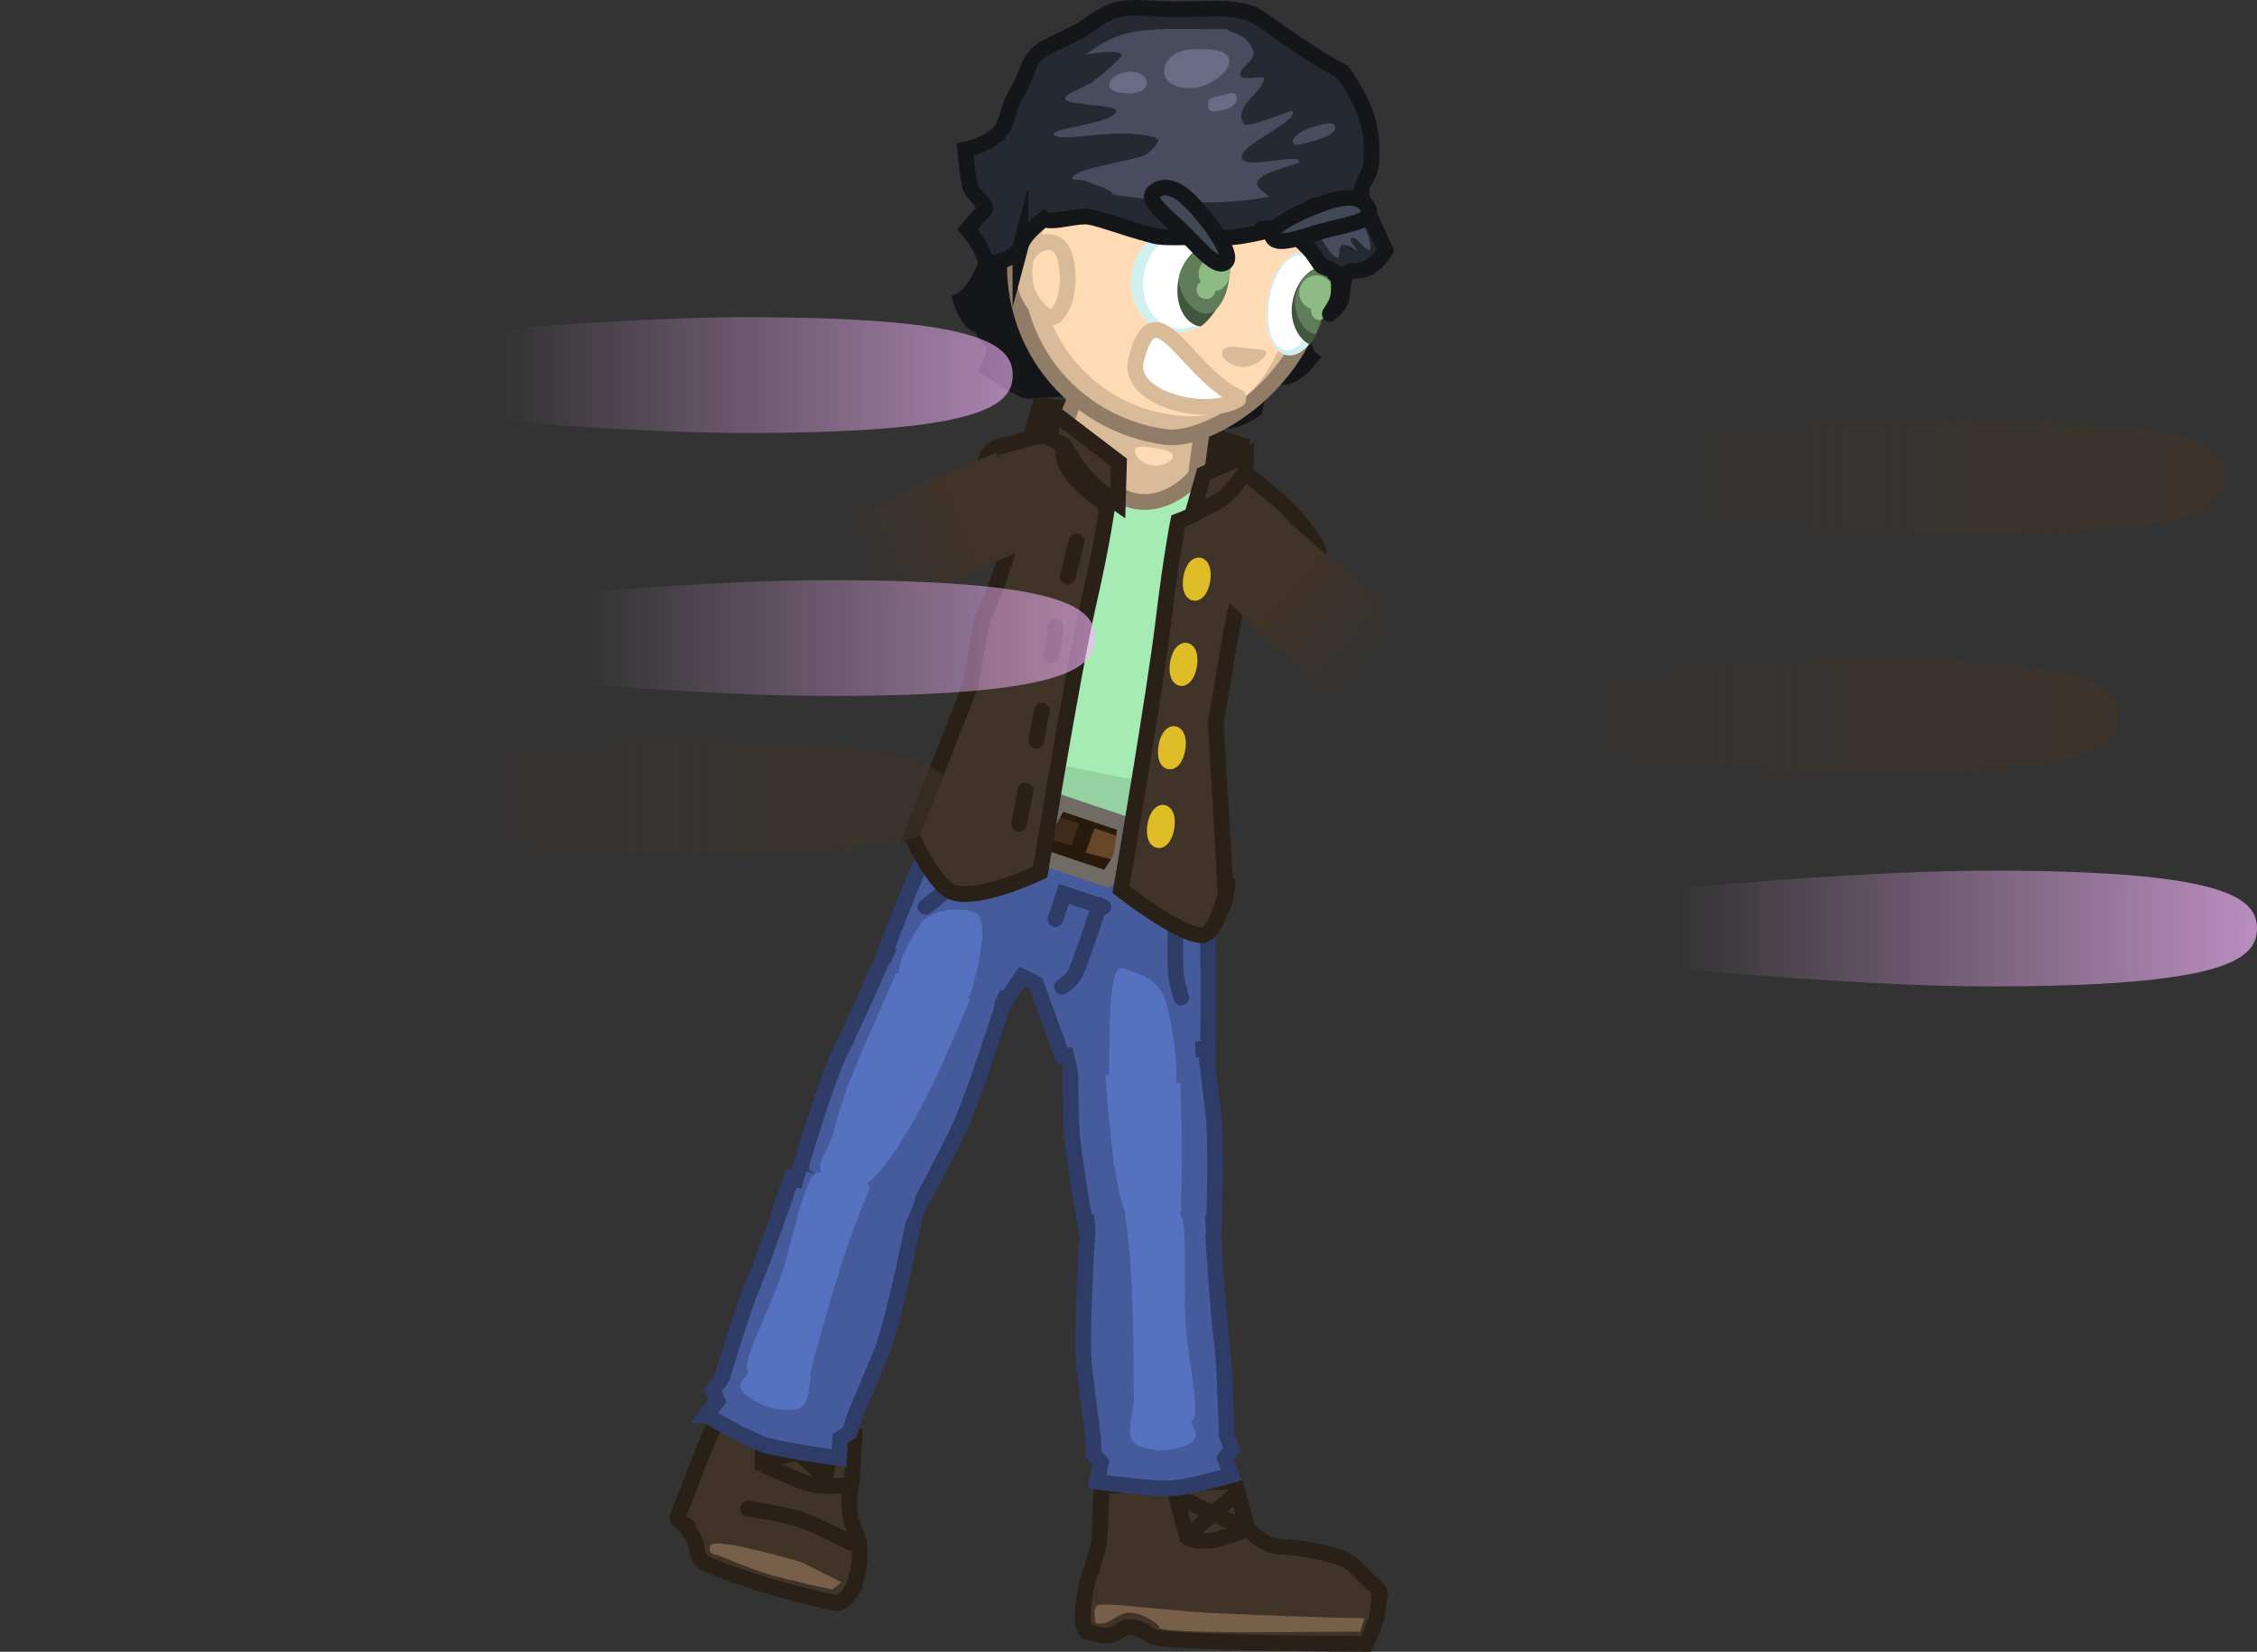 <svg version="1.1" xmlns="http://www.w3.org/2000/svg" xmlns:xlink="http://www.w3.org/1999/xlink" width="575" height="420.842" viewBox="0,0,575,420.842"><rect x="0" y="0" width="575" height="420.842" fill="#333333" stroke="none"/><defs><linearGradient x1="379.25" y1="137.916" x2="593.75" y2="137.916" gradientUnits="userSpaceOnUse" id="color-1"><stop offset="0" stop-color="#403328" stop-opacity="0"/><stop offset="1" stop-color="#403328"/></linearGradient><linearGradient x1="73.25" y1="219.916" x2="287.75" y2="219.916" gradientUnits="userSpaceOnUse" id="color-2"><stop offset="0" stop-color="#403328" stop-opacity="0"/><stop offset="1" stop-color="#403328"/></linearGradient><linearGradient x1="176.44" y1="156.567" x2="203.626" y2="145.394" gradientUnits="userSpaceOnUse" id="color-3"><stop offset="0" stop-color="#403328" stop-opacity="0"/><stop offset="1" stop-color="#403328"/></linearGradient><linearGradient x1="312.763" y1="182.922" x2="290.694" y2="163.509" gradientUnits="userSpaceOnUse" id="color-4"><stop offset="0" stop-color="#403328" stop-opacity="0"/><stop offset="1" stop-color="#403328"/></linearGradient><linearGradient x1="109.25" y1="178.916" x2="323.75" y2="178.916" gradientUnits="userSpaceOnUse" id="color-5"><stop offset="0" stop-color="#f7b7ff" stop-opacity="0"/><stop offset="1" stop-color="#f7b7ff"/></linearGradient><linearGradient x1="88.25" y1="111.916" x2="302.75" y2="111.916" gradientUnits="userSpaceOnUse" id="color-6"><stop offset="0" stop-color="#f7b7ff" stop-opacity="0"/><stop offset="1" stop-color="#f7b7ff"/></linearGradient><linearGradient x1="387.25" y1="252.916" x2="601.75" y2="252.916" gradientUnits="userSpaceOnUse" id="color-7"><stop offset="0" stop-color="#f7b7ff" stop-opacity="0"/><stop offset="1" stop-color="#f7b7ff"/></linearGradient><linearGradient x1="352.25" y1="198.916" x2="566.75" y2="198.916" gradientUnits="userSpaceOnUse" id="color-8"><stop offset="0" stop-color="#403328" stop-opacity="0"/><stop offset="1" stop-color="#403328"/></linearGradient></defs><g transform="translate(40.25,-16.347)"><g data-paper-data="{&quot;isPaintingLayer&quot;:true}" fill-rule="nonzero" stroke-linejoin="miter" stroke-miterlimit="10" stroke-dasharray="" stroke-dashoffset="0" style="mix-blend-mode: normal"><g data-paper-data="{&quot;index&quot;:null}"><path d="M255.447,433.816c-3.028,-0.304 -4.311,-2.66 -7.688,-2.947c-1.897,-0.161 -3.113,1.736 -5.164,2.109c-2.126,0.386 -5.062,-0.749 -5.614,-0.817c-2.978,-0.367 -0.269,-12.597 -0.269,-12.597c0,0 2.968,-8.773 3.104,-10.521c0.261,-3.345 0.544,-14.107 0.544,-14.107l33.857,-1.167l3.368,11.911c0,0 3.858,4.606 8.158,4.724c5.686,0.155 16.189,1.992 18.999,4.906c5.858,6.073 7.343,6.214 6.342,7.997c0,0 -0.182,3.653 -0.736,5.625c-0.558,1.987 -2.598,6.254 -2.598,6.254c0,0 -39.723,-0.105 -52.305,-1.37z" fill="#403328" stroke="#292018" stroke-width="4" stroke-linecap="butt"/><path d="M302.245,428.549l5.128,0.094l-1.123,3.439c0,0 -6.759,-0.037 -12.48,0.037c-5.02,0.065 -40.632,0.518 -38.665,-1.251c0.233,-0.209 -3.422,-3.455 -7.537,-3.634c-2.185,-0.095 -3.929,1.613 -5.614,2.36c-1.471,0.652 -3.033,0.35 -3.033,0.35c0,0 -1.246,-4.453 0.867,-4.713c3.827,-0.472 16.905,1.504 29.889,2.136c15.011,0.731 32.568,1.182 32.568,1.182z" fill="#775f4a" stroke="none" stroke-width="0" stroke-linecap="butt"/><path d="M276.963,406.138c0,0 -5.978,2.529 -9.373,2.76c-4.116,0.28 -5.414,-0.901 -5.414,-0.901l-2.814,-10.486l15.267,7.137" fill="none" stroke="#292018" stroke-width="4" stroke-linecap="round"/><path d="M263.323,406.744l10.502,-9.048" fill="none" stroke="#292018" stroke-width="4" stroke-linecap="round"/></g><g data-paper-data="{&quot;index&quot;:null}"><path d="M176.092,422.549c-2.098,2.943 -3.314,2.201 -3.314,2.201c0,0 -17.717,-3.395 -32.926,-9.866c-3.356,-1.428 -1.838,-4.962 -3.979,-7.591c-1.69,-2.075 -0.416,-1.977 -1.239,-2.349c-2.734,-1.236 -2.326,-1.96 -2.326,-1.96c0,0 5.957,-15.334 6.607,-16.962c1.245,-3.115 5.858,-12.904 5.858,-12.904l32.671,8.959l-0.698,11.602c0,0 -1.992,7.396 1.198,13.751c1.923,3.832 0.315,12.079 -1.852,15.119z" fill="#403328" stroke="#292018" stroke-width="4" stroke-linecap="butt"/><path d="M164.042,414.413l10.076,5.053l-2.365,1.892c0,0 -11.127,-2.411 -16.611,-4.043c-4.812,-1.432 -12.444,-4.772 -12.444,-4.772c0,0 -2.858,0.106 -1.98,-2.389c0.878,-2.495 23.324,4.26 23.324,4.26z" fill="#775f4a" stroke="none" stroke-width="0" stroke-linecap="butt"/><path d="M150.327,400.764c0,0 7.324,0.919 12.646,2.547c4.813,1.472 13.382,6.05 13.382,6.05" fill="none" stroke="#292018" stroke-width="4" stroke-linecap="round"/><path d="M176.385,394.702c0,0 -6.459,0.636 -9.77,-0.154c-4.013,-0.957 -12.61,-5.184 -12.61,-5.184l0.433,-10.849l13.678,12.43" fill="none" stroke="#292018" stroke-width="4" stroke-linecap="round"/><path d="M155.288,388.124l16.129,-3.35l-1.395,7.971" fill="none" stroke="#292018" stroke-width="4" stroke-linecap="round"/></g><path d="M209.091,87.729c3.158,-5.637 8.059,-23.614 8.059,-23.614l79.563,12.065c0,0 -5.749,19.029 -5.071,25.928c0.442,4.497 1.924,5.555 1.924,5.555c0,0 -4.013,5.151 -7.222,4.745c-1.027,-0.13 -3.225,-0.422 -4.687,-0.562c-0.583,-0.056 -2.238,8.901 -2.238,8.901c0,0 -4.435,3.153 -7.854,2.774c-1.418,-0.157 -2.59,-0.983 -4.096,-1.106c-1.697,-0.139 -5.342,0.896 -8.082,1.435c-4.428,0.871 -10.096,-0.352 -10.096,-0.352c0,0 -4.51,-2.311 -7.701,-4.417c-2.637,-1.741 -3.777,-3.284 -6.019,-3.783c-1.502,-0.334 -13.386,0.751 -14.224,0.602c-2.039,-0.364 -9.807,-5.628 -9.807,-5.628c0,0 2.801,-6.395 1.562,-6.664c-1.655,-0.359 -3.15,-4.117 -4.086,-4.371c-2.892,-0.785 -4.482,-6.359 -4.482,-6.359c0,0 2.227,-0.993 4.555,-5.149z" data-paper-data="{&quot;index&quot;:null}" fill="#14161a" stroke="#14161a" stroke-width="4" stroke-linecap="butt"/><path d="M209.655,188.593c0,0 8.102,-32.055 6.595,-36.669c-0.268,-0.819 -2.278,-19.676 2.995,-20.05c10.733,-0.762 21.226,-5.625 30.21,-4.122c9.819,1.643 20.057,7.879 32.422,14.786c12.015,6.712 6.952,14.814 6.952,14.814c0,0 -12.794,5.559 -13.349,6.209c-2.683,3.142 -8.509,33.002 -8.509,33.002l0.931,37.932c0,0 -14.479,7.981 -37.599,3.532c-21.545,-4.146 -34.433,-14.133 -34.433,-14.133z" data-paper-data="{&quot;index&quot;:null}" fill="#95d2a1" stroke="#67916f" stroke-width="4" stroke-linecap="butt"/><path d="M261.951,172.696c-0.237,1.418 -2.617,8.521 -2.72,12.091c-0.356,12.279 1.934,28.888 -0.284,29.867c-5.449,2.407 -21.598,-2.123 -26.555,-2.903c-4.021,-0.633 -18.403,-2.726 -21.9,-7.15c-2.714,-3.432 4.527,-14.365 8.404,-26.564c1.12,-3.523 0.994,-10.601 1.458,-13.376c0.501,-2.992 -1.564,-17.136 -2.523,-20.437c-0.351,-1.209 -4.627,0.248 -6.266,-0.793c-1.421,-0.903 -0.266,-4.291 -0.17,-5.469c0.187,-2.307 4.984,-4.705 9.736,-5.426c4.752,-0.721 19.66,-1.142 26.258,-0.038c6.796,1.137 20.178,5.267 25.496,8.946c1.003,0.694 7.656,4.441 6.347,7.128c-0.945,1.941 -1.464,5.864 -3.651,6.195c-2.407,0.365 -6.468,-2.927 -6.836,-1.992c-1.766,4.483 -6.295,16.936 -6.794,19.921z" data-paper-data="{&quot;index&quot;:null}" fill="#a6eab4" stroke="none" stroke-width="0" stroke-linecap="butt"/><g data-paper-data="{&quot;index&quot;:null}" stroke-linecap="butt"><path d="M222.181,128.329l2.475,-8.492c0,0 13.744,0.71 24.307,2.584c10.563,1.874 27.111,7.294 27.111,7.294l-0.922,5.511z" fill="#292018" stroke="#292018" stroke-width="4"/><g><path d="M233.399,118.472l32.804,5.734l-1.822,13.352c0,0 -6.428,8.072 -15.272,6.486c-8.563,-1.535 -20.668,-13.421 -20.668,-13.421z" fill="#d9bb9a" stroke="#917c67" stroke-width="4"/><path d="M258.575,132.69c-0.204,1.217 -2.687,2.68 -5.374,2.23c-2.687,-0.449 -4.559,-2.641 -4.356,-3.858c0.204,-1.217 2.406,-1 5.093,-0.551c2.687,0.449 4.84,0.961 4.636,2.179z" fill="#ffdbb5" stroke="none" stroke-width="0"/></g></g><g data-paper-data="{&quot;index&quot;:null}" stroke-linecap="butt"><g fill="#465b9c"><path d="M174.099,283.648c3.418,-6.86 11.53,-25.159 11.53,-25.159l30.438,11.568c0,0 -8.328,26.243 -12.049,33.954c-3.916,8.114 -10.434,20.27 -10.434,20.27c0,0 -12.499,0.445 -17.506,-1.22c-4.786,-1.591 -12.695,-8.174 -12.695,-8.174c0,0 6.609,-22.994 10.717,-31.239z" stroke="#2e3c67" stroke-width="4"/><path d="M186.283,261.457l1.627,-4.294l22.586,8.538l-1.627,4.294z" stroke="none" stroke-width="0"/></g><path d="M185.612,269.834c5.581,-13.128 11.347,-23.724 17.073,-21.715c13.239,4.645 7.055,16.459 -2.206,37.693c-5.502,12.616 -13.167,26.126 -18.681,31.127c-2.755,2.499 -6.339,2.454 -8.01,1.893c-2.454,-0.824 -4.712,-2.6 -5.093,-5.329c-0.23,-1.645 2.438,-4.86 3.354,-8.526c0.669,-2.676 1.682,-6.023 3.097,-10.235c1.96,-5.835 8.092,-19.324 10.465,-24.908z" fill="#5671c0" stroke="none" stroke-width="0"/></g><g data-paper-data="{&quot;index&quot;:null}" stroke-linecap="butt"><g fill="#465b9c"><path d="M139.755,376.917l2.775,-3.641l-1.099,-2.792l2.257,-3.175c0,0 5.411,-17.833 7.276,-22.114c3.065,-7.034 10.435,-28.698 10.435,-28.698l31.718,8.189c0,0 -5.644,28.738 -8.963,36.639c-1.383,3.292 -6.711,16.045 -6.711,16.045l-1.238,3.916l-2.387,1.587l-0.309,4.966c0,0 -12.67,-1.667 -18.05,-3.111c-5.143,-1.38 -15.704,-7.81 -15.704,-7.81z" stroke="#2e3c67" stroke-width="4"/><path d="M163.622,320.01l1.593,-5.159l27.779,6.726c0,0 -1.625,5.088 -2.555,5.989c-0.359,0.348 -6.618,-1.346 -6.618,-1.346z" stroke="none" stroke-width="0"/></g><path d="M166.076,317.114c2.049,-3.873 3.855,-1.449 6.804,-0.74c3.832,2.169 9.697,-0.004 8.18,3.436c-7.315,16.589 -12.542,38.315 -14.36,44.058c-1.025,3.238 0.13,10.75 -4.165,11.597c-1.67,0.329 -5.641,0.161 -8.444,-1.179c-2.948,-1.41 -4.81,-2.444 -5.603,-4.285c-0.792,-1.842 2.506,-3.798 1.861,-4.41c-2.054,-1.95 5.725,-15.664 8.889,-25.661c1.685,-5.322 4.505,-18.405 6.837,-22.815z" fill="#5671c0" stroke="none" stroke-width="0"/></g><g data-paper-data="{&quot;index&quot;:null}" stroke-linecap="butt"><path d="M218.844,76.633c3.969,-26.152 22.014,-38.643 44.958,-35.161c22.943,3.482 36.47,20.765 32.501,46.917c-3.969,26.152 -28.973,40.699 -39.466,39.317c-24.094,-3.174 -41.962,-24.92 -37.993,-51.072z" data-paper-data="{&quot;index&quot;:null}" fill="#d9bb9a" stroke="#917c67" stroke-width="4"/><path d="M290.233,88.006c-3.175,20.922 -12.639,37.403 -32.402,33.923c-20.859,-2.85 -36.014,-22.903 -32.839,-43.825c3.175,-20.922 17.23,-33.448 38.365,-30.241c20.872,3.168 30.051,19.221 26.876,40.142z" fill="#ffdbb5" stroke="none" stroke-width="0"/><path d="M282.337,106.324c-0.223,1.333 -3.539,3.981 -6.728,3.447c-3.189,-0.533 -4.723,-2.355 -4.5,-3.689c0.223,-1.333 2.119,-1.673 5.307,-1.14c3.189,0.533 6.143,0.048 5.92,1.381z" fill="#d9bb9a" stroke="none" stroke-width="0"/></g><g data-paper-data="{&quot;index&quot;:null}" stroke-linecap="butt"><g fill="#465b9c"><path d="M236.623,330.695c0,0 -2.356,-13.598 -3.507,-22.537c-1.094,-8.495 -0.622,-36.024 -0.622,-36.024l33.213,-1.273c0,0 1.901,19.93 2.978,27.521c1.295,9.123 0.215,33.025 0.215,33.025c0,0 -9.793,3.721 -14.941,3.705z" stroke="#2e3c67" stroke-width="4"/><path d="M239.478,274.367l-0.179,-4.589l24.63,-0.901l0.179,4.589z" stroke="none" stroke-width="0"/></g><path d="M260.836,308.363c0,4.444 0.094,7.939 -0.129,10.688c-0.305,3.766 0.424,8.067 -0.333,9.554c-1.256,2.466 -1.193,3.026 -3.836,3.026c-1.799,0 -7.299,-1.099 -9.153,-4.345c-3.709,-6.497 -4.717,-21.744 -5.939,-35.456c-2.058,-23.078 -4.201,-36.246 10.119,-36.433c6.193,-0.081 7.32,11.8 8.452,26.022c0.482,6.049 0.819,26.944 0.819,26.944z" fill="#5671c0" stroke="none" stroke-width="0"/></g><g data-paper-data="{&quot;index&quot;:null}" stroke-linecap="butt"><g fill="#465b9c"><path d="M256.874,395.591c-5.386,-0.017 -17.63,-1.729 -17.63,-1.729l0.97,-4.873l-1.825,-2.157l-0.162,-4.103c0,0 -1.74,-13.704 -2.196,-17.243c-1.094,-8.495 0.922,-37.707 0.922,-37.707l31.669,0.411c0,0 1.386,22.838 2.464,30.43c0.656,4.62 1.185,23.248 1.185,23.248l1.301,3.655l-1.733,2.407l1.667,4.241c0,0 -11.483,3.437 -16.632,3.421z" stroke="#2e3c67" stroke-width="4"/><path d="M245.824,331.696c0,0 -6.269,-0.005 -6.516,-0.435c-0.639,-1.113 -0.866,-6.45 -0.866,-6.45l28.202,0.588l0.381,5.396z" stroke="none" stroke-width="0"/></g><path d="M261.66,351.166c0.419,10.477 4.202,25.751 1.791,27.094c-0.757,0.422 1.825,3.174 0.619,4.744c-1.206,1.57 -3.206,2.079 -6.313,2.667c-2.955,0.559 -6.703,-0.32 -8.177,-1.075c-3.793,-1.942 -0.812,-8.89 -0.948,-12.283c-0.241,-6.018 0.387,-28.355 -2.234,-46.281c-0.544,-3.718 4.378,-0.083 8.503,-1.172c2.931,0.089 5.23,-1.777 6.16,2.498c1.059,4.866 0.375,18.232 0.598,23.809z" fill="#5671c0" stroke="none" stroke-width="0"/></g><g><g><path d="M185.183,259.143c0,0 6.43,-17.165 10.026,-24.596c3.582,-7.403 10.149,-17.469 10.149,-17.469l60.513,20.753c0,0 1.325,11.653 1.598,19.146c0.273,7.493 0.066,26.591 0.066,26.591l-37.205,1.786l-6.64,-18.412l-3.541,-1.773l-4.138,6.052z" fill="#465b9c" stroke="#2e3c67" stroke-width="4" stroke-linecap="butt"/><path d="M239.825,246.935c0,0 -4.336,13.474 -6.058,17.244c-0.929,2.035 -3.455,3.588 -3.455,3.588" fill="none" stroke="#2e3c67" stroke-width="4" stroke-linecap="round"/><path d="M228.645,250.534l2.167,-6.458l10.014,3.36" fill="none" stroke="#2e3c67" stroke-width="4" stroke-linecap="round"/><path d="M208.382,232.727c0,0 -5.53,7.713 -7.883,10.401c-1.755,2.005 -4.975,4.287 -4.975,4.287" fill="none" stroke="#2e3c67" stroke-width="4" stroke-linecap="round"/><path d="M260.687,270.512c0,0 -1.192,-3.763 -1.382,-6.42c-0.256,-3.563 -0.015,-13.051 -0.015,-13.051" data-paper-data="{&quot;index&quot;:null}" fill="none" stroke="#2e3c67" stroke-width="4" stroke-linecap="round"/><path d="M185.902,263.453l4.183,-9.801l27.06,9.368l-4.498,9.695z" fill="#465b9c" stroke="none" stroke-width="0" stroke-linecap="butt"/><path d="M234.415,289.389l-3.064,-12.884l32.857,4.555l0.514,11.722z" data-paper-data="{&quot;index&quot;:null}" fill="#465b9c" stroke="none" stroke-width="0" stroke-linecap="butt"/></g><g stroke="#281a0d" stroke-width="4" stroke-linecap="butt"><path d="M199.737,221.927c0,0 1.029,-3.871 1.83,-5.359c0.866,-1.608 3.295,-3.025 3.295,-3.025l9.371,2.77c0,0 1.812,4.624 1.285,6.194c-0.527,1.57 -4.445,3.224 -4.445,3.224z" fill="#3f2b1a"/><path d="M210.047,226.284l4.951,-9.116l9.613,3.3c0,0 1.812,4.624 1.285,6.194c-0.527,1.57 -4.445,3.224 -4.445,3.224z" fill="#67472a"/><path d="M221.504,230.353l4.694,-8.978l9.87,3.162c0,0 1.812,4.624 1.285,6.194c-0.527,1.57 -4.445,3.224 -4.445,3.224z" fill="#3f2b1a"/><path d="M233.7,234.974l3.66,-10.083l10.641,3.526c0,0 2.03,4.515 1.577,6.107c-0.453,1.592 -4.297,3.445 -4.297,3.445z" fill="#67472a"/><path d="M245.357,238.432l4.092,-9.489l10.21,2.933c0,0 2.03,4.515 1.577,6.107c-0.453,1.592 -4.297,3.445 -4.297,3.445z" fill="#3f2b1a"/><path d="M256.953,242.102l3.769,-9.373l8.207,2.036c0,0 1.349,4.287 0.88,5.873c-0.469,1.587 -3.693,3.648 -3.693,3.648z" fill="#67472a"/></g><path d="M204.073,225.031l5.166,-11.736l5.525,1.697l-3.466,12.306z" fill="#465b9c" stroke="#2e3c67" stroke-width="4" stroke-linecap="butt"/><g fill="#67472a" stroke="#281a0d" stroke-width="4" stroke-linecap="butt"><path d="M256.848,240.87l7.923,-6.464l7.634,7.032c0,0 -0.275,4.821 -1.399,6.007c-1.124,1.187 -5.347,1.113 -5.347,1.113z"/></g><path d="M225.091,234.7c0,0 0.452,-5.106 1.236,-7.444c0.773,-2.304 3.436,-6.481 3.436,-6.481l16.626,5.579c0,0 -0.307,5.926 -1.129,8.378c-0.721,2.15 -3.543,5.547 -3.543,5.547z" fill="none" stroke="#716b65" stroke-width="4" stroke-linecap="butt"/><path d="M255.254,242.271l4.658,-11.906l5.431,1.979l-2.958,12.477z" data-paper-data="{&quot;index&quot;:null}" fill="#465b9c" stroke="#2e3c67" stroke-width="4" stroke-linecap="butt"/></g><path d="M206.926,269.746c-0.966,2.879 -12.784,-3.354 -17.523,-4.944c-2.535,-0.851 3.288,-11.044 5.122,-13.437c2.181,-2.846 8.663,-4.204 13.402,-2.613c4.739,1.59 -0.035,18.115 -1.001,20.994z" fill="#5671c0" stroke="none" stroke-width="0" stroke-linecap="butt"/><path d="M241.987,292.387c0.966,-2.879 -0.874,-30.939 3.865,-29.349c4.739,1.59 8.79,2.854 10.613,7.668c1.823,4.814 4.515,23.157 1.98,22.307c-4.739,-1.59 -16.458,-0.626 -16.458,-0.626z" data-paper-data="{&quot;index&quot;:null}" fill="#5671c0" stroke="none" stroke-width="0" stroke-linecap="butt"/><g data-paper-data="{&quot;index&quot;:null}" stroke="none" stroke-width="0" stroke-linecap="butt"><path d="M297.086,94.948c-1.212,7.247 -5.426,12.581 -9.412,11.914c-3.986,-0.667 -6.234,-7.082 -5.022,-14.329c1.212,-7.247 5.426,-12.581 9.412,-11.914c3.986,0.667 6.234,7.082 5.022,14.329z" fill="#d3f0f1"/><path d="M291.19,81.503c3.308,0.553 5.09,6.384 3.979,13.022c-1.111,6.638 -4.693,11.571 -8.001,11.018c-3.308,-0.553 -5.09,-6.384 -3.979,-13.022c1.111,-6.638 4.693,-11.571 8.001,-11.018z" fill="#ffffff"/></g><g data-paper-data="{&quot;index&quot;:null}" stroke="none" stroke-width="0" stroke-linecap="butt"><g data-paper-data="{&quot;index&quot;:null}"><path d="M293.466,104.048c-2.194,-0.645 -5.422,-4.962 -4.472,-10.639c0.95,-5.677 4.982,-9.734 9.007,-9.06c4.025,0.673 -3.592,19.977 -4.535,19.7z" fill="#41563d"/><path d="M294.87,101.485c-3.721,-0.622 -5.645,-6.076 -5.121,-9.211c0.524,-3.135 2.829,-8.517 8.75,-7.526c3.721,0.622 0.156,4.103 -0.369,7.238c-0.524,3.135 -3.261,9.499 -3.261,9.499z" fill="#5f7d59"/></g><path d="M290.817,90.182c0.399,-2.384 2.655,-3.993 5.039,-3.594c2.384,0.399 3.993,2.655 3.594,5.039c-0.399,2.384 -2.655,3.993 -5.039,3.594c-2.384,-0.399 -3.993,-2.655 -3.594,-5.039z" fill="#8ebb85"/><path d="M293.768,95.113c0.221,-1.319 1.469,-2.209 2.787,-1.988c1.319,0.221 1.424,0.098 1.204,1.417c-0.221,1.319 -0.684,3.58 -2.003,3.359c-1.319,-0.221 -2.209,-1.469 -1.988,-2.787z" fill="#8ebb85"/></g><g data-paper-data="{&quot;index&quot;:null}" stroke="none" stroke-width="0" stroke-linecap="butt"><path d="M262.008,74.728c6.528,1.092 10.837,7.852 9.624,15.099c-1.212,7.247 -7.487,12.236 -14.015,11.144c-6.528,-1.092 -10.837,-7.852 -9.624,-15.099c1.212,-7.247 7.487,-12.236 14.015,-11.144z" fill="#d3f0f1"/><path d="M270.795,89.584c-1.111,6.638 -6.403,11.285 -11.821,10.379c-5.418,-0.906 -8.91,-7.023 -7.799,-13.661c1.111,-6.638 6.403,-11.285 11.821,-10.379c5.418,0.906 8.91,7.023 7.799,13.661z" fill="#ffffff"/></g><g data-paper-data="{&quot;index&quot;:null}" stroke="none" stroke-width="0" stroke-linecap="butt"><g data-paper-data="{&quot;index&quot;:null}"><path d="M268.912,78.957c4.025,0.673 3.887,4.874 2.938,10.552c-0.95,5.677 -5.804,10.103 -6.377,10.007c-4.025,-0.673 -6.517,-5.821 -5.567,-11.499c0.95,-5.677 4.982,-9.734 9.007,-9.06z" fill="#41563d"/><path d="M260.111,86.79c0.524,-3.135 4.479,-8.241 8.2,-7.618c5.921,0.991 4.952,6.088 4.427,9.224c-0.524,3.135 -2.613,8.425 -6.334,7.802c-3.721,-0.622 -6.818,-6.272 -6.294,-9.408z" fill="#5f7d59"/></g><path d="M268.768,90.405c-2.384,-0.399 -3.993,-2.655 -3.594,-5.039c0.399,-2.384 2.655,-3.993 5.039,-3.594c2.384,0.399 3.336,2.038 2.937,4.422c-0.399,2.384 -1.998,4.61 -4.382,4.211z" fill="#8ebb85"/><path d="M266.623,92.501c-1.319,-0.221 -2.209,-1.469 -1.988,-2.787c0.221,-1.319 1.469,-2.209 2.787,-1.988c1.319,0.221 2.209,1.469 1.988,2.787c-0.221,1.319 -1.469,2.209 -2.787,1.988z" fill="#8ebb85"/></g><g data-paper-data="{&quot;index&quot;:null}" stroke-linecap="butt"><g data-paper-data="{&quot;index&quot;:null}" fill="#403328"><g><path d="M265.646,254.615c-5.827,-0.278 -20.304,-11.602 -20.304,-11.602c0,0 8.631,-50.286 10.791,-68.355c2.001,-16.743 3.777,-25.519 3.777,-25.519c0,0 8.145,-2.867 11.075,-7.423c1.782,-2.771 1.238,-5.166 2.843,-5.237c3.797,-0.166 5.108,2.165 10.354,6.199c5.246,4.034 10.55,11.318 11.512,13.997c0.961,2.679 -6.1,1.081 -6.1,1.081c0,0 -6.552,2.391 -10.884,3.656c-3.365,0.983 -6.775,24.838 -6.775,24.838l-2.452,14.399l2.529,43.318c0,0 -2.409,10.837 -6.365,10.648z" stroke="#292018" stroke-width="4"/><path d="M292.255,155.054c0,0 1.542,2.844 1.806,3.919c0.249,1.015 -0.017,3.053 -0.017,3.053c0,0 -13.432,4.862 -15.63,5.206c-0.727,0.114 -4.554,-0.825 -4.523,-4.063c0.03,-3.238 2.882,-5.903 2.882,-5.903z" stroke="none" stroke-width="NaN"/></g><path d="M270.973,143.517c-2.509,1.693 -7.378,3.628 -7.378,3.628l2.818,-10.05l10.767,-4.819l-0.102,4.199c0,0 -3.492,5.278 -6.105,7.041z" stroke="#292018" stroke-width="4"/></g><path d="M266.075,164.145c-0.323,1.931 -1.229,3.39 -2.023,3.257c-0.794,-0.133 -1.176,-1.806 -0.853,-3.738c0.323,-1.931 1.229,-3.39 2.023,-3.257c0.794,0.133 1.176,1.806 0.853,3.738z" fill="#dfbd28" stroke="#dfbd28" stroke-width="4"/><path d="M262.702,185.853c-0.323,1.931 -1.229,3.39 -2.023,3.257c-0.794,-0.133 -1.176,-1.806 -0.853,-3.738c0.323,-1.931 1.229,-3.39 2.023,-3.257c0.794,0.133 1.176,1.806 0.853,3.738z" fill="#dfbd28" stroke="#dfbd28" stroke-width="4"/><path d="M259.739,207.104c-0.323,1.931 -1.229,3.39 -2.023,3.257c-0.794,-0.133 -1.176,-1.806 -0.853,-3.738c0.323,-1.931 1.229,-3.39 2.023,-3.257c0.794,0.133 1.176,1.806 0.853,3.738z" fill="#dfbd28" stroke="#dfbd28" stroke-width="4"/><path d="M256.938,227.154c-0.323,1.931 -1.229,3.39 -2.023,3.257c-0.794,-0.133 -1.176,-1.806 -0.853,-3.738c0.323,-1.931 1.229,-3.39 2.023,-3.257c0.794,0.133 1.176,1.806 0.853,3.738z" fill="#dfbd28" stroke="#dfbd28" stroke-width="4"/></g><g data-paper-data="{&quot;index&quot;:null}" stroke="#292018" stroke-width="4"><path d="M191.986,229.143l14.866,-37.789l3.014,-16.761c0,0 10.294,-22.796 6.559,-24.966c-4.809,-2.794 -9.631,-17.767 -1.743,-19.604c7.888,-1.837 10.351,-3.537 14.915,-1.972c1.93,0.662 0.378,2.706 1.521,5.967c1.879,5.361 10.738,11.072 10.738,11.072c0,0 -1.093,8.891 -4.868,25.337c-4.074,17.749 -12.221,68.116 -12.221,68.116c0,0 -14.744,7.173 -21.946,5.271c-4.889,-1.291 -10.832,-14.671 -10.832,-14.671z" fill="#403328" stroke-linecap="butt"/><path d="M227.444,128.096l0.355,-6.89l17.024,12.969l-0.296,10.472c0,0 -5.214,-3.622 -7.642,-6.141c-2.529,-2.623 -6.153,-8.846 -6.153,-8.846z" fill="#403328" stroke-linecap="butt"/><path d="M231.753,163.237l2.249,-8.919" fill="none" stroke-linecap="round"/><path d="M228.712,175.987l-1.043,7.367" fill="none" stroke-linecap="round"/><path d="M225.206,197.392l-1.468,7.646" fill="none" stroke-linecap="round"/><path d="M219.397,226.234l1.611,-8.499" fill="none" stroke-linecap="round"/></g><path d="M228.026,97.136c-1.588,0.694 -7.049,-4.128 -7.223,-9.737c-0.037,-1.192 -0.093,-3.871 0.246,-4.889c1.254,-3.77 4.791,-4.621 6.149,-4.491c3.14,0.302 4.387,3.487 4.561,9.096c0.173,5.609 -2.146,9.326 -3.733,10.02z" data-paper-data="{&quot;index&quot;:null}" fill="#ffdbb5" stroke="#d9bb9a" stroke-width="4" stroke-linecap="butt"/><g data-paper-data="{&quot;index&quot;:null}"><g><path d="M219.717,79.197c-0.697,2.643 -5.617,3.874 -5.617,3.874c0,0 -3.082,0.902 -3.855,-1.927c-0.63,-2.303 -4.006,-6.405 -4.006,-6.405c0,0 2.024,-2.412 4.528,-5.108c0.647,-0.697 -2.881,-3.545 -3.671,-5.283c-0.789,-1.738 -1.446,-9.873 -1.446,-9.873c0,0 7.268,-1.421 9.598,-5.641c1.156,-2.094 1.743,-5.688 2.551,-7.005c4.599,-7.503 3.027,-9.578 7.903,-13.092c0.51,-0.367 9.234,-4.493 9.69,-4.825c7.946,-5.783 9.229,-5.946 19.78,-5.309c11.157,0.673 19.853,-1.692 25.886,2.643c3.939,2.831 13.798,9.785 20.801,13.483c5.845,8.646 7.96,13.928 7.189,23.551c-0.247,3.087 -3.093,4.818 -2.334,8.199c0.344,1.534 6.005,13.66 6.005,13.66c0,0 -2.14,3.425 -4.505,4.515c-2.343,1.08 -4.594,0.304 -5.294,1.357c-1.527,2.296 -0.861,5.002 -1.531,6.769c-0.487,1.285 -1.162,1.907 -2.253,3.005c-1.842,1.855 0.994,-1.342 1.432,-3.47c0.819,-3.977 -0.332,-7.091 -0.429,-6.448c-1.677,0.539 2.992,0.607 -3.607,-1.68c-0.367,-0.127 -1.927,-2.916 -3.209,-4.326c-1.282,-1.411 -6.193,-5.885 -6.193,-5.885c0,0 -11.042,3.178 -15.569,2.847c-6.531,-0.477 -14.309,0.548 -17.925,-0.43c-8.838,-2.389 -12.678,-4.097 -16.226,-4.766c-3.302,-0.622 -9.667,1.774 -11.605,0.504c0,0 -5.173,3.599 -6.088,7.068z" fill="#252931" stroke="#14161a" stroke-width="4" stroke-linecap="butt"/><path d="M287.05,65.614c-24.84,5.98 -46.434,-1.249 -65.422,-2.411c-3.931,-0.24 -4.687,-3.599 -4.687,-3.599c0,0 7.627,-6.242 9.266,-16.039c0.789,-4.716 8.275,-13.702 17.443,-17.684c7.62,-3.311 22.03,-1.801 29.274,-2.151c4.691,-0.227 3.941,3.383 8.042,4.069c11.643,1.948 9.459,8.941 12.046,16.98c1.883,5.851 -2.412,19.981 -5.962,20.836z" fill="#494c5e" stroke="none" stroke-width="0" stroke-linecap="butt"/><path d="M281.779,36.489c0.222,-1.329 -5.713,0.803 -6.033,-1.059c-0.235,-1.366 2.414,-2.993 3.309,-4.85c0.258,-0.534 -0.213,-2.82 -2.098,-4.384c-1.569,-1.302 -4.611,-1.92 -4.446,-2.304c0.673,-1.556 9.036,1.227 9.956,1.381c3.652,0.611 15.231,12.811 14.6,16.579c-0.038,0.229 1.645,20.022 -5.532,27.085c-1.036,1.02 -8.395,-0.2 -8.468,-2.312c-0.023,-0.664 -4.178,-2.456 -2.768,-4.363c1.921,-2.599 10.608,-3.975 10.449,-4.78c-0.454,-2.298 -13.989,2.341 -14.633,-0.999c-0.644,-3.34 14.634,-9.212 12.934,-11.88c-3.249,0.703 -11.663,4.697 -12.51,3.203c-2.565,-4.53 4.608,-7.549 5.239,-11.318z" fill="#252931" stroke="none" stroke-width="0" stroke-linecap="butt"/><path d="M233.083,61.41c-0.818,1.071 1.79,0.378 3.545,1.165c1.756,0.787 7.846,2.415 6.187,3.638c-0.875,0.645 -10.651,-1.937 -11.367,-1.362c-1.322,1.062 -4.06,1.728 -4.802,1.162c-1.784,-1.362 -10.929,0.318 -11.545,-4.994c-0.401,-3.451 6.309,-8.676 7.222,-9.872c0.141,-0.184 4.368,-17.982 14.015,-20.871c1.393,-0.417 9.991,-1.498 9.069,0.404c-0.29,0.598 -6.287,6.163 -8.425,7.19c-2.913,1.4 -5.595,2.563 -5.831,3.349c-0.673,2.244 13.784,1.552 13.003,3.546c-1.24,3.167 -16.701,4.253 -15.94,5.772c0.868,1.732 8.121,0.17 15.314,-0.142c5.571,-0.241 11.638,0.702 11.315,1.762c-0.3,0.983 -2.184,3.364 -4.131,3.965c-5.663,1.75 -15.904,3.028 -17.63,5.288z" fill="#252931" stroke="none" stroke-width="0" stroke-linecap="butt"/><path d="M294.497,68.703c0,0 -6.349,5.035 -7.358,5.277c-2.017,0.484 -6.042,0.704 -6.042,0.704" fill="none" stroke="#14161a" stroke-width="4" stroke-linecap="round"/><path d="M256.334,34.496c-0.062,-3.174 3.369,-5.527 7.189,-5.602c3.82,-0.075 9.348,-0.186 9.411,2.988c0.062,3.174 -5.749,6.855 -9.569,6.93c-3.82,0.075 -6.968,-1.142 -7.03,-4.316z" fill="#686c85" stroke="none" stroke-width="0" stroke-linecap="butt"/><path d="M242.335,37.975c-0.036,-1.832 3.018,-3.352 5.223,-3.395c2.206,-0.043 4.303,1.022 4.339,2.855c0.036,1.832 -2.038,2.653 -4.243,2.696c-2.206,0.043 -5.283,-0.323 -5.319,-2.155z" fill="#686c85" stroke="none" stroke-width="0" stroke-linecap="butt"/><path d="M267.526,43.377c-0.312,-1.806 0.966,-2.301 3.139,-2.677c2.174,-0.376 3.793,-1.351 4.106,0.454c0.312,1.806 -1.613,2.93 -3.787,3.306c-2.174,0.376 -3.146,0.722 -3.458,-1.084z" fill="#686c85" stroke="none" stroke-width="0" stroke-linecap="butt"/></g><path d="M301.902,78.759c-1.599,0.065 -0.42,3.436 -1.482,3.258c-1.118,-0.187 -2.613,-2.505 -3.661,-4.215c-1.343,-2.191 -1.935,-3.442 -1.739,-4.614c0.213,-1.274 0.303,-0.267 1.781,-0.348c0.943,-0.051 2.884,-4.326 3.878,-4.16c0.947,0.158 0.407,2.258 1.42,4.348c0.161,0.332 2.204,-5.829 2.85,-3.349c0.359,1.376 3.43,5.097 3.898,9.095c0.468,3.997 -3.416,-2.533 -4.69,-1.858c-1.274,0.675 1.441,2.528 1.267,3.565c0,0 -1.282,-1.812 -3.523,-1.721z" fill="#494c5e" stroke="none" stroke-width="0" stroke-linecap="butt"/><path d="M299.88,48.645c0.303,1.055 -1.353,2.432 -5.196,3.535c-3.843,1.103 -5.243,1.47 -5.546,0.415c-0.303,-1.055 1.727,-2.945 5.57,-4.048c3.843,-1.103 4.87,-0.957 5.173,0.098z" fill="#494c5e" stroke="none" stroke-width="0" stroke-linecap="butt"/></g><path d="M296.55,75.251c-5.289,1.492 -11.831,4.13 -12.714,1.26c-0.882,-2.87 10.152,-7.625 15.441,-9.116c5.289,-1.492 8.364,-0.274 9.247,2.596c0.882,2.87 -6.685,3.768 -11.974,5.259z" data-paper-data="{&quot;index&quot;:null}" fill="#424956" stroke="#14161a" stroke-width="4" stroke-linecap="butt"/><path d="M253.631,65.382c2.166,-2.08 5.445,-1.65 9.343,2.224c3.898,3.874 11.231,13.391 9.065,15.471c-2.166,2.08 -6.601,-3.406 -10.499,-7.28c-3.898,-3.874 -10.075,-8.336 -7.909,-10.415z" data-paper-data="{&quot;index&quot;:null}" fill="#424956" stroke="#14161a" stroke-width="4" stroke-linecap="butt"/><path d="M275.204,118.129c-8.368,4.931 -28.426,-0.301 -26.051,-9.935c4.819,-19.548 12.644,3.12 26.065,9.346" fill="#ffffff" stroke="#d9bb9a" stroke-width="4" stroke-linecap="round"/><path d="M526.75,137.916c0,8.146 -9.017,14.75 -68.25,14.75c-59.233,0 -174.75,-14.75 -174.75,-14.75c0,0 115.517,-14.75 174.75,-14.75c59.233,0 68.25,6.604 68.25,14.75z" fill="url(#color-1)" stroke="none" stroke-width="NaN" stroke-linecap="butt"/><path d="M202.75,219.916c0,8.146 -9.017,14.75 -68.25,14.75c-59.233,0 -174.75,-14.75 -174.75,-14.75c0,0 115.517,-14.75 174.75,-14.75c59.233,0 68.25,6.604 68.25,14.75z" fill="url(#color-2)" stroke="none" stroke-width="NaN" stroke-linecap="butt"/><path d="M182.871,173.635l-9.909,-25.529l40.561,-16.371l8.869,23.665z" fill="url(#color-3)" stroke="none" stroke-width="0" stroke-linecap="butt"/><path d="M269.693,166.862l16.089,-19.49l33.024,28.681l-17.679,20.914z" data-paper-data="{&quot;index&quot;:null}" fill="url(#color-4)" stroke="none" stroke-width="0" stroke-linecap="butt"/><path d="M238.75,178.916c0,8.146 -9.017,14.75 -68.25,14.75c-59.233,0 -174.75,-14.75 -174.75,-14.75c0,0 115.517,-14.75 174.75,-14.75c59.233,0 68.25,6.604 68.25,14.75z" fill="url(#color-5)" stroke="none" stroke-width="NaN" stroke-linecap="butt"/><path d="M217.75,111.916c0,8.146 -9.017,14.75 -68.25,14.75c-59.233,0 -174.75,-14.75 -174.75,-14.75c0,0 115.517,-14.75 174.75,-14.75c59.233,0 68.25,6.604 68.25,14.75z" fill="url(#color-6)" stroke="none" stroke-width="NaN" stroke-linecap="butt"/><path d="M534.75,252.916c0,8.146 -9.017,14.75 -68.25,14.75c-59.233,0 -174.75,-14.75 -174.75,-14.75c0,0 115.517,-14.75 174.75,-14.75c59.233,0 68.25,6.604 68.25,14.75z" fill="url(#color-7)" stroke="none" stroke-width="NaN" stroke-linecap="butt"/><path d="M499.75,198.916c0,8.146 -9.017,14.75 -68.25,14.75c-59.233,0 -174.75,-14.75 -174.75,-14.75c0,0 115.517,-14.75 174.75,-14.75c59.233,0 68.25,6.604 68.25,14.75z" fill="url(#color-8)" stroke="none" stroke-width="NaN" stroke-linecap="butt"/></g></g></svg>